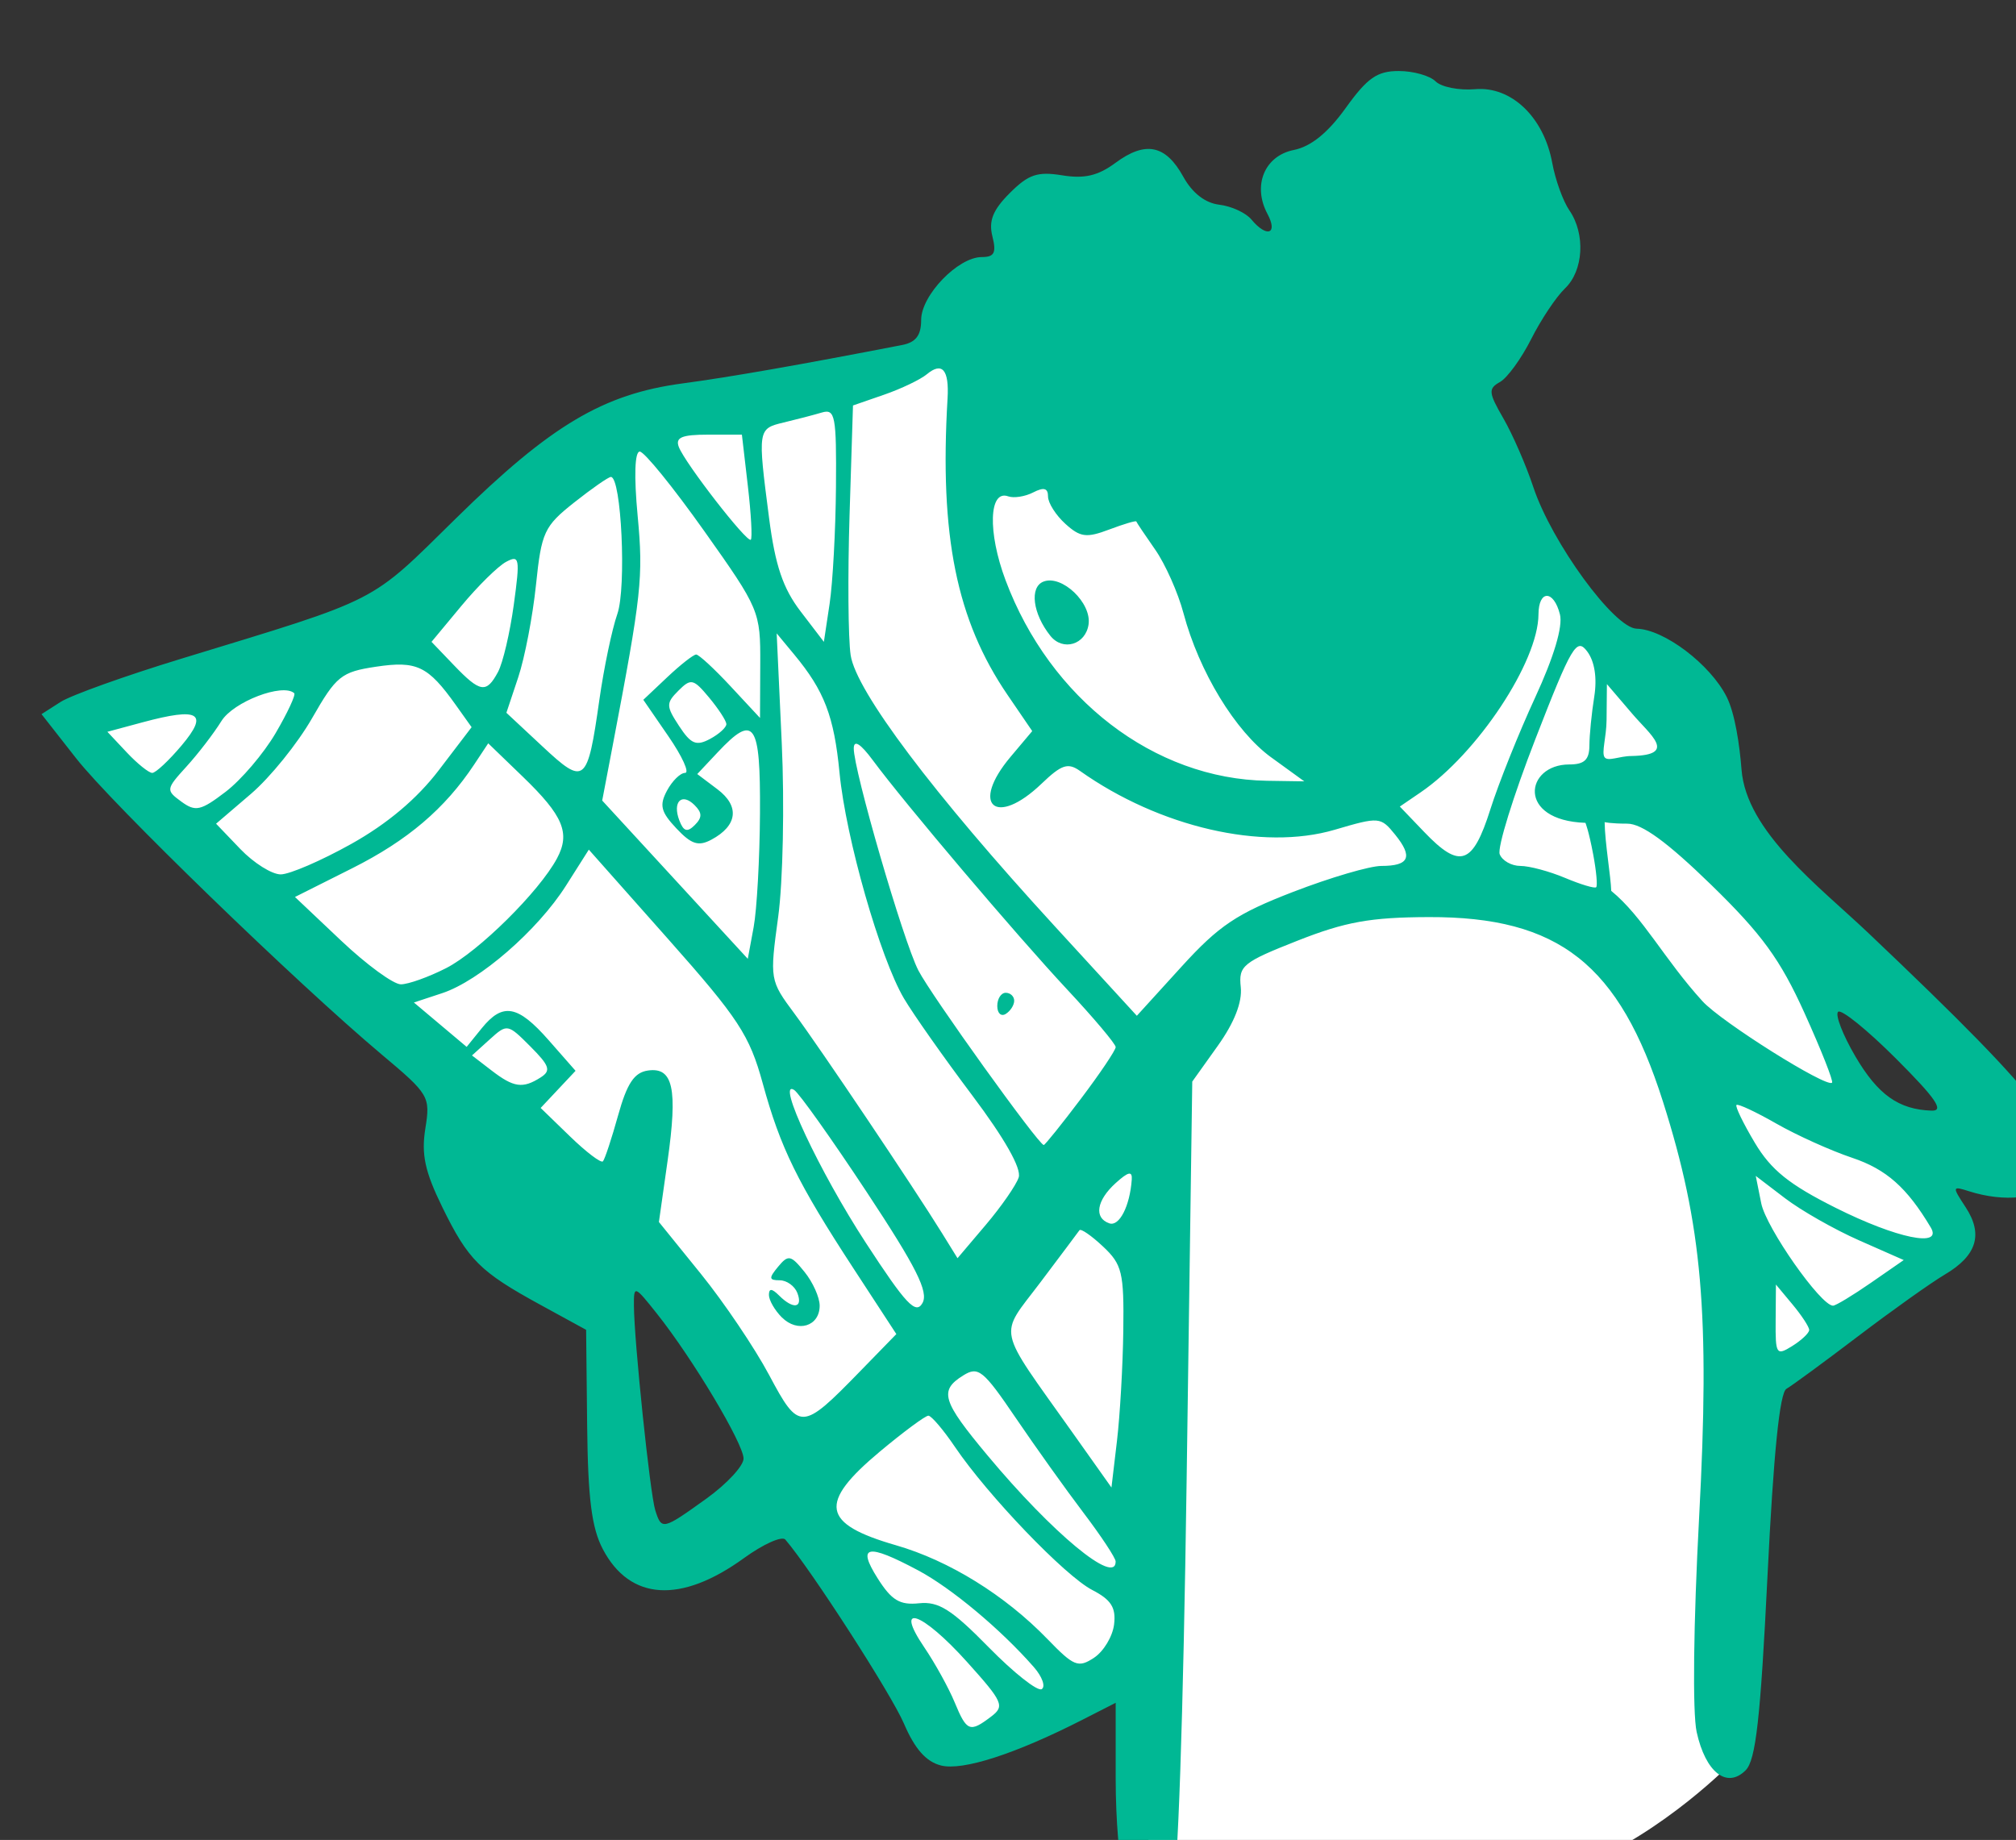 <?xml version="1.0" ?><svg height="188.554mm" viewBox="0 0 206.574 188.554" width="206.574mm" xmlns="http://www.w3.org/2000/svg">
    <rect x="0" y="0" width="206.574" height="188.554" fill="#333333" stroke="none"/>
    <path d="m 10569.988,18119.834 73.678,-38.508 c 0,0 -4.912,70.531 -2.511,90.374 2.402,19.843 133.82,4.126 166.347,-9.037 32.527,-13.163 58.615,-40.177 58.615,-40.177 l 10.041,-150.198 80.773,-53.929 -35.584,-47.741 -32.418,-76.523 c 0,0 -36.893,-72.299 -49.009,-85.659 -12.116,-13.36 -55.741,-65.013 -55.741,-65.013 0,0 -29.471,-97.053 -84.592,-101.474 -55.122,-4.42 -86.23,29.077 -86.23,29.077 l -77.716,14.342 -90.923,16.012 -96.163,83.498 -120.721,36.64 c 0,0 150.083,143.321 171.695,159.923 21.612,16.601 62.981,61.199 92.67,109.627 29.689,48.429 77.789,128.766 77.789,128.766 z" fill="#FFFFFF" transform="translate(-124.73,40.577) matrix(0.265,0,0,0.265,-2577.321,-4662.441)"/>
    <path d="m 10631.007,18166.45 c -1.754,-4.613 -3.189,-21.569 -3.189,-37.676 v -29.285 l -12.92,6.59 c -25.792,13.159 -46.209,19.764 -54.592,17.66 -5.787,-1.452 -10.142,-6.37 -14.363,-16.215 -4.892,-11.415 -35.929,-59.568 -45.852,-71.14 -1.292,-1.508 -8.486,1.704 -15.987,7.139 -24.45,17.712 -44.103,16.473 -54.589,-3.443 -4.321,-8.209 -5.763,-19.57 -6.066,-47.798 l -0.397,-37.028 -17.6,-9.625 c -23.499,-12.852 -27.973,-17.306 -38.043,-37.889 -6.694,-13.681 -8.124,-20.32 -6.529,-30.298 1.983,-12.401 1.493,-13.237 -16.759,-28.56 -32.818,-27.551 -104.362,-96.898 -118.257,-114.629 l -13.391,-17.087 7.369,-4.72 c 4.052,-2.594 25.029,-10.112 46.612,-16.702 77.881,-23.786 72.368,-20.965 106.381,-54.396 36.528,-35.9 56.812,-47.975 87.488,-52.078 18.432,-2.468 44.978,-7.111 84.92,-14.858 5.315,-1.03 7.359,-3.723 7.359,-9.696 0,-9.519 14.255,-24.308 23.431,-24.308 4.868,0 5.712,-1.646 4.115,-8.011 -1.506,-6 0.184,-10.206 6.718,-16.74 7.231,-7.231 10.712,-8.407 20.272,-6.857 8.606,1.397 13.85,0.171 20.614,-4.834 11.587,-8.565 19.398,-6.964 26.206,5.373 3.474,6.299 8.459,10.174 13.923,10.824 4.682,0.557 10.271,3.132 12.421,5.722 5.936,7.153 10.372,5.629 6.217,-2.134 -5.883,-10.992 -1.163,-22.483 10.167,-24.75 6.629,-1.327 13.168,-6.617 20.089,-16.254 8.359,-11.64 12.155,-14.285 20.496,-14.285 5.631,0 12.037,1.801 14.237,3.998 2.2,2.201 9.084,3.562 15.3,3.028 14.003,-1.208 26.577,10.823 29.818,28.526 1.195,6.527 4.171,14.77 6.614,18.318 6.3,9.147 5.501,23.351 -1.698,30.211 -3.376,3.218 -9.252,12.025 -13.058,19.575 -3.805,7.547 -9.236,15.021 -12.069,16.605 -4.602,2.575 -4.461,4.074 1.318,14.074 3.557,6.155 8.762,18.101 11.568,26.546 7.129,21.46 31.278,54.557 39.971,54.78 10.642,0.272 28.487,13.806 34.816,26.404 3.203,6.373 5.008,18.736 5.724,28.044 1.851,24.067 29.942,45.093 49.139,63.323 70.156,66.62 81.401,81.901 70.858,96.3 -4.649,6.353 -18.277,7.837 -31.984,3.488 -6.596,-2.095 -6.639,-1.899 -1.358,6.161 6.872,10.488 4.338,18.721 -8.007,26.015 -5.311,3.138 -20.397,13.868 -33.524,23.846 -13.127,9.978 -25.613,19.138 -27.745,20.36 -2.622,1.498 -4.997,24.948 -7.333,72.373 -2.717,55.14 -4.524,71.227 -8.448,75.149 -7.266,7.267 -15.523,0.807 -18.948,-14.822 -1.637,-7.475 -1.239,-41.956 0.959,-83.087 4.193,-78.442 1.202,-112.847 -13.968,-160.617 -16.9,-53.212 -40.224,-71.587 -90.642,-71.41 -22.489,0.08 -32.17,1.822 -50.69,9.126 -21.168,8.347 -22.82,9.698 -21.935,17.946 0.622,5.811 -2.482,13.735 -8.9,22.727 l -9.855,13.809 -2.169,153.703 c -1.309,92.812 -3.448,155.321 -5.399,157.789 -5.492,6.948 -15.449,4.679 -18.863,-4.3 z m -51.37,-61.611 c 5.352,-4.062 4.665,-5.624 -9.296,-21.153 -17.498,-19.461 -28.452,-23.205 -16.539,-5.651 4.149,6.115 9.434,15.681 11.745,21.258 4.695,11.334 5.859,11.792 14.09,5.546 z m 16.508,-19.188 c -12.748,-14.564 -31.82,-30.504 -44.734,-37.389 -19.707,-10.505 -23.736,-9.706 -15.627,3.103 5.383,8.501 8.562,10.416 16.002,9.637 7.551,-0.793 12.579,2.384 26.918,17.002 9.699,9.889 18.926,17.178 20.505,16.202 1.58,-0.976 0.202,-4.826 -3.064,-8.555 z m 31.054,-16.463 c 0.787,-6.528 -1.127,-9.545 -8.467,-13.339 -10.501,-5.431 -40.344,-36.538 -53.05,-55.299 -4.496,-6.64 -9.128,-12.082 -10.292,-12.094 -1.165,0 -9.6,6.232 -18.746,13.875 -23.924,19.997 -22.565,27.924 6.211,36.23 20.571,5.938 42.212,19.345 58.608,36.305 10.192,10.542 11.89,11.222 17.987,7.199 3.702,-2.443 7.19,-8.238 7.749,-12.877 z m 0.604,-24.342 c 0,-1.349 -5.591,-9.811 -12.407,-18.805 -6.817,-8.994 -18.627,-25.533 -26.247,-36.756 -12.553,-18.491 -14.458,-20.029 -20.295,-16.382 -9.389,5.862 -8.183,9.833 9.382,30.894 25.168,30.179 49.621,50.427 49.567,41.049 z m -158.31,-24.264 c 7.938,-5.701 14.432,-12.691 14.431,-15.534 0,-5.752 -19.638,-38.615 -33.482,-56.034 -8.718,-10.969 -8.956,-11.052 -8.908,-3.095 0.08,13.685 6.243,72.779 8.249,79.099 2.464,7.763 2.842,7.677 19.71,-4.436 z m 161.271,-65.1 c 0.293,-22.403 -0.457,-25.508 -7.839,-32.442 -4.49,-4.219 -8.592,-7.049 -9.118,-6.294 -0.525,0.758 -7.327,9.831 -15.115,20.166 -16.199,21.493 -17.356,16.085 12.415,58.061 l 15.076,21.257 2.128,-17.986 c 1.172,-9.893 2.276,-29.135 2.453,-42.762 z m -101.764,15.8 14.006,-14.382 -16.391,-25.109 c -21.869,-33.498 -28.412,-46.829 -35.279,-71.871 -5.102,-18.606 -9.352,-25.091 -36.505,-55.708 l -30.732,-34.649 -8.818,13.904 c -10.978,17.312 -33.454,36.835 -47.888,41.598 l -10.935,3.608 10.2,8.584 10.201,8.582 5.821,-7.189 c 8.138,-10.051 13.939,-9.013 25.915,4.626 l 10.373,11.814 -6.747,7.182 -6.747,7.182 11.38,11.029 c 6.259,6.066 11.971,10.394 12.695,9.619 0.723,-0.777 3.364,-8.77 5.868,-17.764 3.453,-12.399 6.241,-16.595 11.534,-17.358 9.752,-1.41 11.567,6.968 7.591,35.007 l -3.343,23.568 16.232,20.059 c 8.927,11.034 20.794,28.62 26.371,39.083 11.641,21.841 12.588,21.805 35.198,-1.415 z m -30.263,-20.828 c -2.75,-2.752 -5,-6.662 -5,-8.693 0,-2.609 1.148,-2.543 3.924,0.221 5.448,5.448 9.329,4.911 7.069,-0.981 -1.035,-2.697 -4.112,-4.905 -6.838,-4.905 -4.176,0 -4.271,-0.825 -0.606,-5.242 3.938,-4.743 4.903,-4.554 10.211,1.999 3.224,3.981 5.861,9.86 5.861,13.066 0,7.978 -8.528,10.615 -14.621,4.52 z m 397.241,4.851 c 0,-1.165 -2.894,-5.594 -6.431,-9.84 l -6.432,-7.721 -0.108,13.926 c -0.103,13.118 0.271,13.689 6.432,9.842 3.597,-2.246 6.54,-5.04 6.54,-6.207 z m -364.444,-53.353 c -13.577,-20.561 -26.2,-38.318 -28.05,-39.464 -7.092,-4.383 9.777,31.59 27.731,59.134 15.513,23.798 19.331,27.856 21.897,23.269 2.419,-4.321 -2.369,-13.851 -21.578,-42.939 z m 388.268,35.146 12.73,-8.822 -17.273,-7.623 c -9.5,-4.193 -22.375,-11.515 -28.609,-16.27 l -11.336,-8.646 2.119,10.598 c 1.895,9.474 23.008,39.584 27.757,39.584 1.036,0 7.612,-3.969 14.612,-8.821 z m -329.486,-40.775 c 1.138,-3.456 -5.455,-15.092 -18.015,-31.794 -10.896,-14.488 -22.756,-31.333 -26.355,-37.433 -9.216,-15.622 -22.466,-62.017 -24.902,-87.204 -2.124,-21.943 -5.866,-31.72 -17.528,-45.781 l -6.78,-8.178 1.966,42.515 c 1.081,23.381 0.463,53.55 -1.375,67.04 -3.317,24.362 -3.274,24.615 6.376,37.606 9.838,13.247 46.07,67.175 57.002,84.842 l 5.955,9.624 10.929,-12.893 c 6.012,-7.094 11.738,-15.347 12.727,-18.344 z m 352.666,19.347 c -9.194,-15.43 -17.184,-22.511 -30.392,-26.939 -8.237,-2.761 -21.441,-8.717 -29.343,-13.237 -7.902,-4.517 -14.827,-7.755 -15.386,-7.194 -0.561,0.56 2.626,7.131 7.081,14.602 6.292,10.553 13.288,16.18 31.359,25.221 23.552,11.782 41.392,15.452 36.681,7.547 z m -308.95,-18.494 c 0.245,-3.441 -1.317,-3.107 -6.214,1.324 -7.425,6.721 -8.493,13.503 -2.453,15.576 3.851,1.322 7.939,-6.65 8.667,-16.9 z m -19.688,-31.237 c 7.41,-9.816 13.474,-18.824 13.474,-20.022 0,-1.196 -8.463,-11.243 -18.805,-22.321 -19.677,-21.082 -62.673,-71.806 -75.112,-88.614 -4.729,-6.394 -7.291,-8.01 -7.358,-4.65 -0.165,8.158 19.118,74.508 24.964,85.911 4.89,9.533 46.541,67.542 48.497,67.542 0.476,0 6.929,-8.031 14.34,-17.846 z m -32.31,-35.92 c 0,-2.806 1.472,-5.099 3.27,-5.099 1.799,0 3.27,1.386 3.27,3.078 0,1.693 -1.471,3.986 -3.27,5.096 -1.798,1.114 -3.27,-0.272 -3.27,-3.075 z m 347.552,20.399 c -11.158,-11.157 -21.255,-19.32 -22.439,-18.135 -1.183,1.185 1.821,8.931 6.675,17.216 8.704,14.85 16.78,20.59 29.542,20.997 4.919,0.147 1.554,-4.746 -13.778,-20.078 z m -524.146,7.255 c 4.144,-2.634 3.528,-4.501 -3.964,-12.015 -8.751,-8.777 -8.96,-8.813 -15.713,-2.701 l -6.843,6.193 7.538,5.798 c 8.606,6.623 12.071,7.121 18.982,2.725 z m 488.739,-24.893 c -9.393,-20.759 -16.487,-30.514 -36.044,-49.556 -17.019,-16.57 -26.801,-23.71 -32.496,-23.71 -6.451,0 -8.756,-0.586 -8.756,-0.586 0.112,8.092 2.396,21.018 2.548,26.576 12.267,10.038 20.472,26.419 35.297,42.685 7.336,8.049 48.006,33.578 50.088,31.498 0.582,-0.584 -4.204,-12.69 -10.637,-26.907 z m -197.716,-46.894 c 14.29,-5.512 29.621,-10.02 34.069,-10.02 10.792,0 12.334,-3.463 5.373,-12.06 -5.641,-6.966 -6.15,-7.01 -23.407,-1.93 -27.901,8.211 -67.733,-0.986 -98.46,-22.737 -4.679,-3.313 -7.138,-2.499 -14.895,4.933 -17.729,16.987 -27.728,8.327 -11.986,-10.38 l 8.393,-9.975 -9.547,-13.985 c -19.737,-28.918 -26.337,-61.533 -23.196,-114.627 0.658,-11.13 -2.064,-14.314 -8.017,-9.372 -2.481,2.058 -9.919,5.614 -16.53,7.902 l -12.019,4.163 -1.329,42.434 c -0.731,23.337 -0.539,47.695 0.426,54.126 2.089,13.919 31.961,53.603 78.852,104.757 l 31.804,34.696 17.243,-18.952 c 14.501,-15.938 21.379,-20.549 43.226,-28.973 z m -327.537,29.498 c 12.553,-6.401 36.011,-29.626 42.868,-42.439 5.232,-9.779 2.427,-16.48 -13.22,-31.584 l -13.377,-12.913 -5.413,8.173 c -11.314,17.09 -25.782,29.4 -47.172,40.14 l -22.14,11.114 17.856,16.889 c 9.821,9.286 20.21,16.886 23.087,16.886 2.878,0 10.758,-2.82 17.511,-6.266 z m 121.352,-59.957 c 0.209,-35.166 -2.18,-38.593 -16.368,-23.491 l -7.886,8.396 7.827,5.903 c 8.667,6.536 7.751,14.064 -2.37,19.479 -5.005,2.678 -7.744,1.793 -13.546,-4.383 -6.006,-6.391 -6.634,-8.932 -3.607,-14.588 2.017,-3.768 5.156,-6.851 6.979,-6.851 1.821,0 -1.065,-6.359 -6.415,-14.134 l -9.726,-14.137 9.275,-8.757 c 5.102,-4.815 10.124,-8.753 11.161,-8.753 1.036,0 7.015,5.518 13.286,12.263 l 11.402,12.263 0.09,-20.801 c 0.09,-20.445 -0.281,-21.321 -21.678,-51.506 -11.972,-16.89 -23.182,-30.705 -24.912,-30.705 -1.94,0 -2.254,9.491 -0.821,24.786 2.241,23.919 1.554,30.228 -9.717,89.291 l -3.984,20.874 28.147,30.605 28.148,30.605 2.264,-12.237 c 1.245,-6.73 2.349,-26.585 2.453,-44.122 z m 322.192,16.056 c -1.743,-9.283 -3.01,-12.285 -3.01,-12.285 -26.758,-0.878 -23.307,-22.575 -6.284,-22.575 5.873,0 7.785,-1.8 7.812,-7.358 0.02,-4.047 0.86,-12.509 1.869,-18.805 1.161,-7.252 0.171,-13.669 -2.701,-17.517 -4.109,-5.506 -5.988,-2.333 -20.066,33.884 -8.542,21.976 -14.747,41.999 -13.789,44.499 0.959,2.496 4.564,4.54 8.011,4.54 3.447,0 11.219,2.082 17.271,4.629 6.052,2.546 11.467,4.169 12.032,3.604 0.566,-0.563 0.05,-6.242 -1.145,-12.616 z m -480.21,-4.138 c 13.919,-7.784 25.406,-17.458 33.799,-28.465 l 12.714,-16.671 -6.136,-8.617 c -10.723,-15.061 -15.049,-17.134 -30.8,-14.773 -13.468,2.02 -15.401,3.574 -24.741,19.902 -5.573,9.74 -16.207,22.908 -23.631,29.263 l -13.498,11.552 9.389,9.801 c 5.164,5.388 12.186,9.799 15.604,9.799 3.418,0 15.704,-5.306 27.3,-11.791 z m 440.412,-13.31 c 3.229,-10.162 11.024,-29.629 17.324,-43.266 7.277,-15.747 10.779,-27.482 9.602,-32.172 -2.396,-9.546 -8.258,-9.563 -8.3,0 -0.08,18.304 -23.608,53.827 -45.592,68.83 l -8.016,5.472 9.446,9.86 c 13.814,14.42 18.722,12.746 25.536,-8.703 z m -307.659,-1.661 c -4.995,-4.994 -8.681,-1.31 -5.911,5.911 1.636,4.263 3.055,4.687 5.964,1.776 2.909,-2.909 2.896,-4.736 -0.06,-7.687 z m -162.027,-27.856 c 4.626,-7.894 7.865,-14.848 7.196,-15.451 -4.429,-4.01 -23.534,3.308 -28.158,10.787 -2.924,4.726 -9.004,12.643 -13.513,17.594 -7.949,8.726 -8.01,9.136 -1.987,13.538 5.486,4.012 7.487,3.569 17.131,-3.787 6.006,-4.582 14.705,-14.788 19.331,-22.681 z m 125.185,-12.878 c 1.753,-12.34 4.879,-27.279 6.946,-33.197 3.577,-10.24 1.569,-53.008 -2.487,-53.008 -0.947,0 -7.338,4.447 -14.204,9.885 -11.605,9.192 -12.642,11.431 -14.765,31.884 -1.257,12.102 -4.344,28.172 -6.861,35.716 l -4.577,13.718 13.967,13.029 c 16.358,15.261 17.368,14.431 21.981,-18.027 z m 259.82,22.278 c -13.885,-10.064 -27.943,-33.165 -33.967,-55.818 -2.103,-7.906 -7.015,-18.943 -10.916,-24.528 -3.901,-5.582 -7.194,-10.492 -7.319,-10.911 -0.126,-0.421 -4.839,0.981 -10.476,3.107 -8.809,3.326 -11.191,3.017 -16.953,-2.198 -3.688,-3.338 -6.705,-8.098 -6.705,-10.581 0,-3.24 -1.614,-3.684 -5.723,-1.572 -3.147,1.619 -7.508,2.303 -9.69,1.519 -7.438,-2.674 -7.961,13.855 -1.026,32.392 17.209,45.993 57.509,76.917 101.14,77.608 l 14.388,0.221 -12.753,-9.247 z m -85.418,-47.025 c -6.851,-8.554 -8.157,-18.882 -2.656,-20.993 7.098,-2.725 18.615,8.218 17.416,16.55 -1.13,7.856 -9.908,10.5 -14.76,4.443 z m -335.927,42.372 c 10.58,-12.565 6.778,-14.831 -15.022,-8.963 l -13.688,3.687 7.471,7.951 c 4.109,4.374 8.555,7.952 9.88,7.952 1.326,0 6.437,-4.783 11.359,-10.627 z m 560.79,-12.386 -9.678,-11.324 -0.132,13.899 c -0.06,6.647 -2.031,12.55 -0.768,14.363 1.262,1.813 5.754,-0.464 10.446,-0.464 17.993,-0.359 7.197,-8.15 0.132,-16.474 z m -350.159,4.096 c -0.06,-1.286 -3.071,-5.897 -6.692,-10.246 -6.048,-7.264 -7.01,-7.48 -11.842,-2.648 -4.831,4.832 -4.81,5.943 0.263,13.686 4.576,6.983 6.623,7.836 11.951,4.986 3.535,-1.893 6.379,-4.493 6.32,-5.778 z m -88.281,-20.149 c 1.873,-3.502 4.613,-15.189 6.088,-25.974 2.464,-18.012 2.221,-19.362 -2.976,-16.58 -3.111,1.665 -10.873,9.305 -17.248,16.979 l -11.59,13.954 8.616,8.991 c 10.236,10.685 12.603,11.05 17.11,2.63 z m 130.66,-71.523 c 0.219,-27.548 -0.306,-30.308 -5.48,-28.77 -3.148,0.934 -9.769,2.664 -14.716,3.844 -10.084,2.405 -10.12,2.646 -5.653,37.059 2.365,18.224 5.36,27.083 12.157,35.974 l 9.018,11.795 2.216,-14.716 c 1.219,-8.094 2.325,-28.429 2.458,-45.186 z m -34.072,-0.397 -2.3,-19.823 h -13.11 c -10.148,0 -12.696,1.079 -11.278,4.773 2.421,6.31 26.336,37.129 27.827,35.861 0.639,-0.545 0.128,-9.909 -1.139,-20.811 z" fill="#00B894" transform="translate(-124.73,40.577) matrix(0.265,0,0,0.265,-2577.321,-4662.441)"/>
</svg>